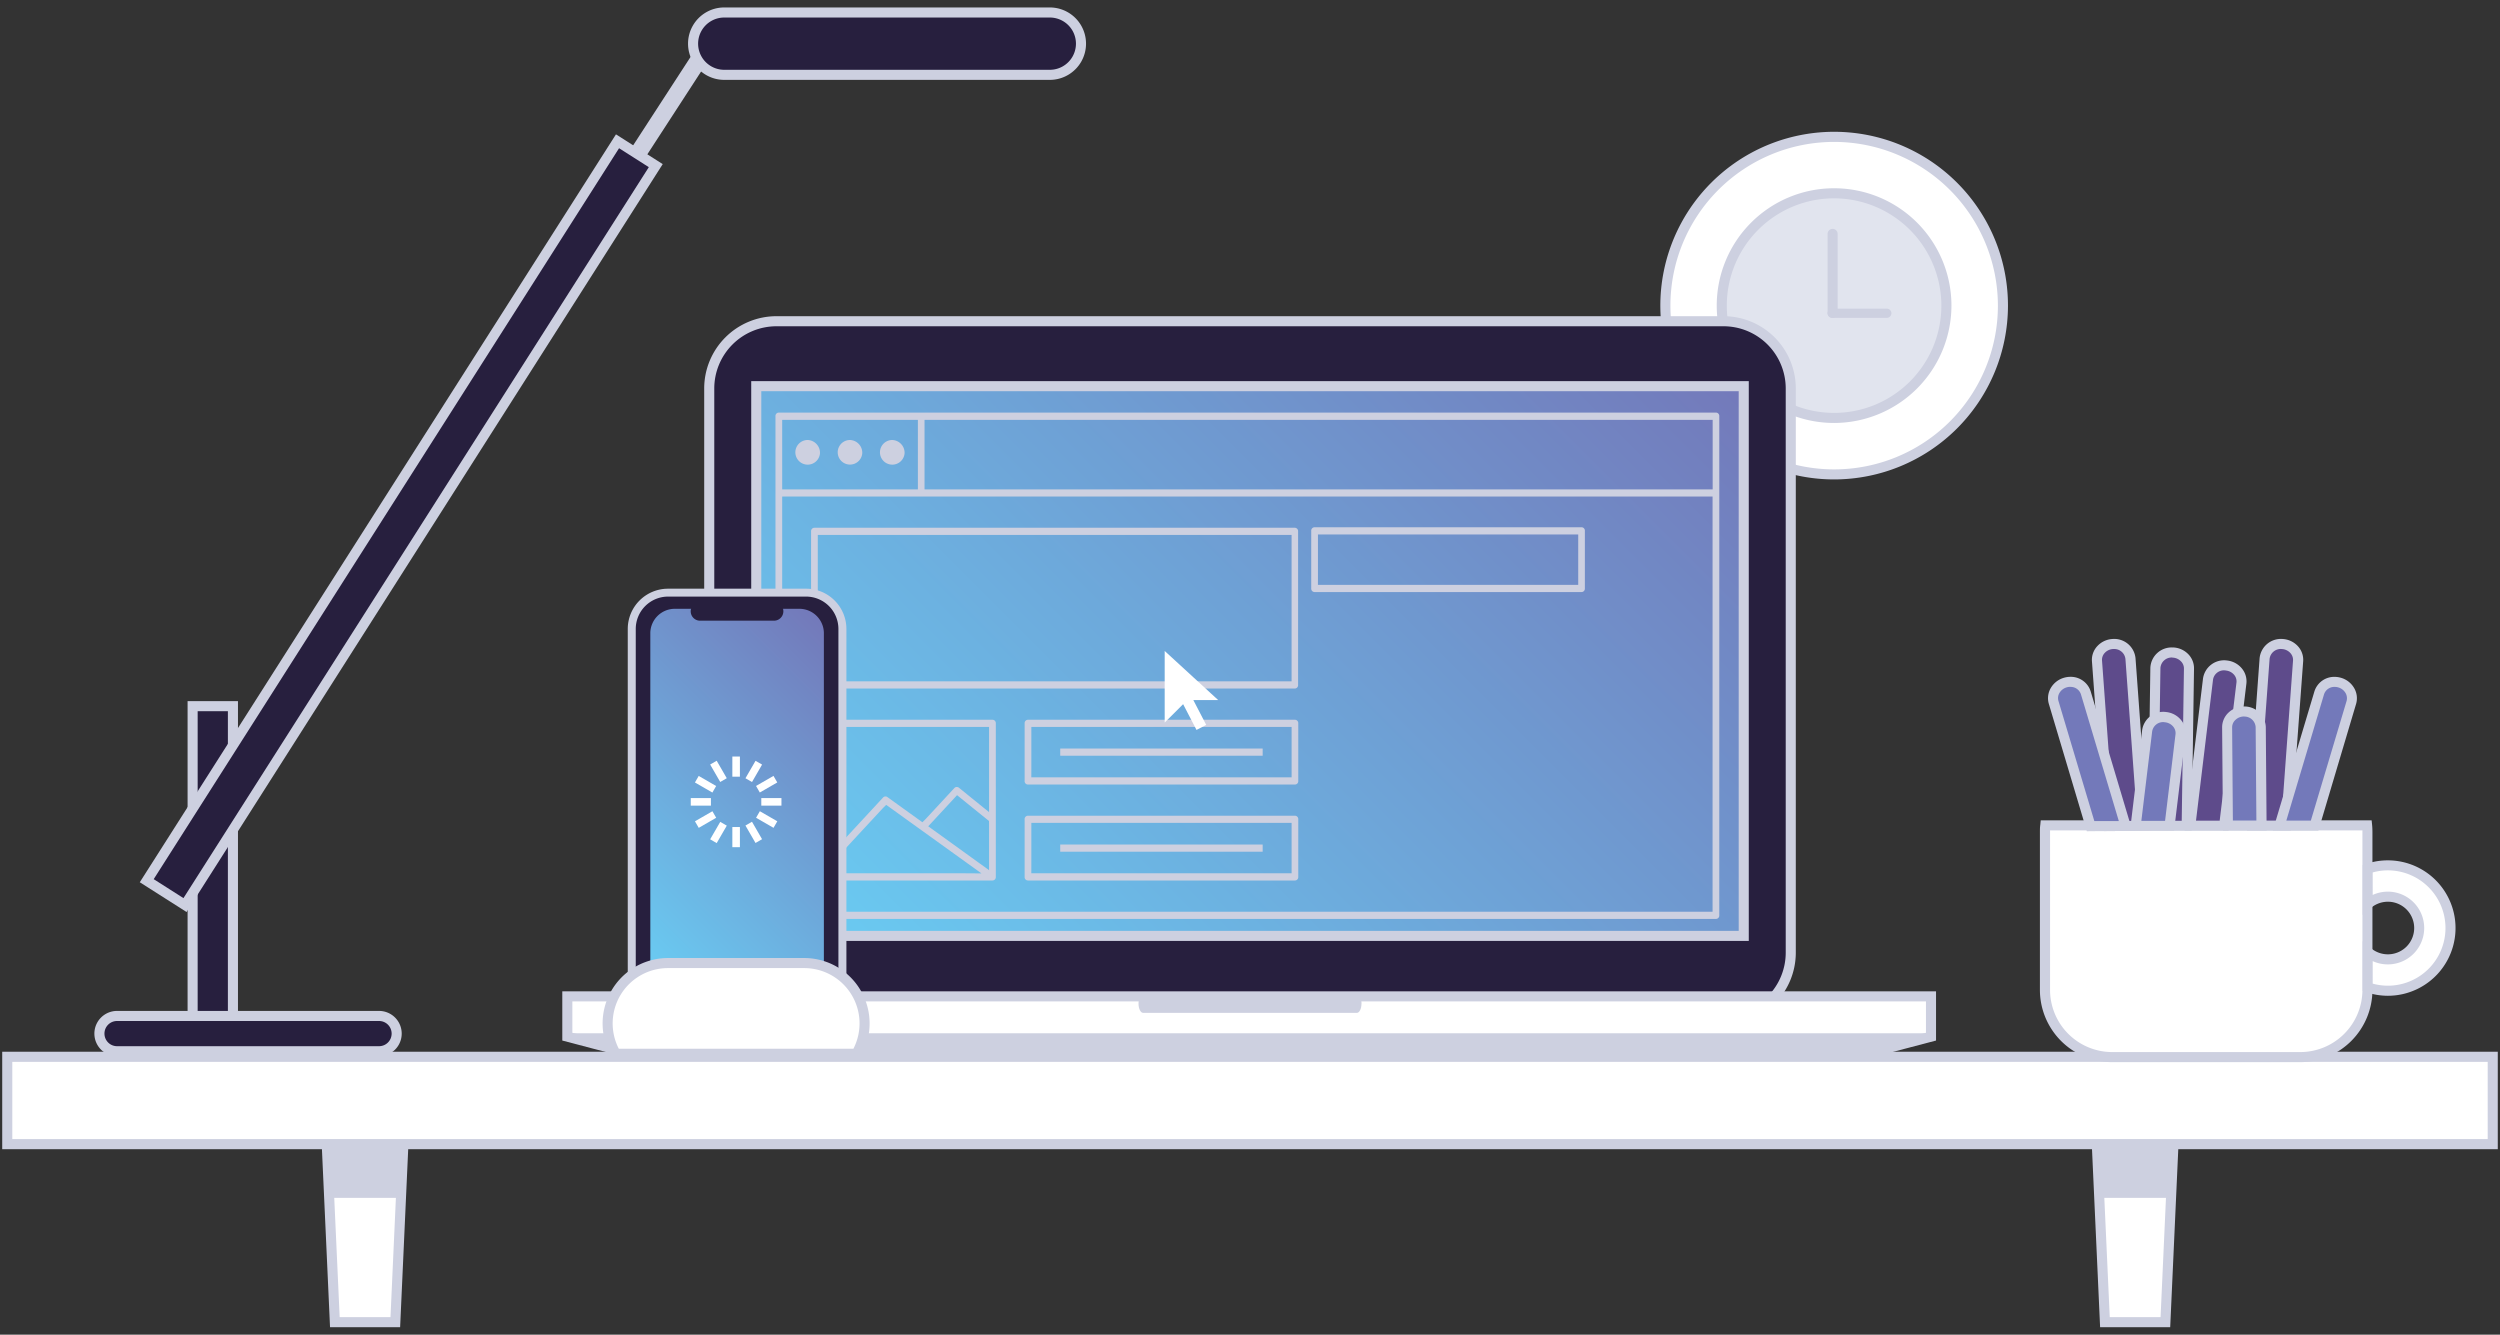 <svg xmlns="http://www.w3.org/2000/svg" xmlns:xlink="http://www.w3.org/1999/xlink" viewBox="0 0 744.32 397.36"><rect x="0" y="0" width="744.32" height="397.36" fill="#333333" stroke="none"/><defs><linearGradient id="linear-gradient" x1="257.75" y1="311.23" x2="486.58" y2="82.4" gradientUnits="userSpaceOnUse"><stop offset="0" stop-color="#69cef4"/><stop offset="1" stop-color="#7379ba"/></linearGradient><linearGradient id="linear-gradient-2" x1="179.28" y1="280.21" x2="259.63" y2="199.86" xlink:href="#linear-gradient"/></defs><title>web</title><g id="Layer_2" data-name="Layer 2"><g id="Layer_1-2" data-name="Layer 1"><rect width="744.32" height="397.36" style="fill:none"/><g id="Workspace3"><path d="M596.33,91a50.25,50.25,0,1,1-50.25-50.24A50.25,50.25,0,0,1,596.33,91Z" style="fill:#fff"/><path d="M546.08,142.74A51.75,51.75,0,1,1,597.83,91,51.8,51.8,0,0,1,546.08,142.74Zm0-100.49A48.75,48.75,0,1,0,594.83,91,48.8,48.8,0,0,0,546.08,42.25Z" style="fill:#cdd0e0"/><path d="M579.52,91a33.44,33.44,0,1,1-33.44-33.44A33.44,33.44,0,0,1,579.52,91Z" style="fill:#e1e4ee"/><path d="M546.08,125.93A34.94,34.94,0,1,1,581,91,35,35,0,0,1,546.08,125.93Zm0-66.88A31.94,31.94,0,1,0,578,91,32,32,0,0,0,546.08,59.05Z" style="fill:#cdd0e0"/><path d="M547.12,93.14a1.5,1.5,0,0,1-1.5,1.5h0a1.5,1.5,0,0,1-1.5-1.5V69.64a1.51,1.51,0,0,1,1.5-1.5h0a1.5,1.5,0,0,1,1.5,1.5Z" style="fill:#cdd0e0"/><path d="M561.75,91.89a1.37,1.37,0,0,1,1.37,1.38h0a1.37,1.37,0,0,1-1.37,1.37H545.5a1.37,1.37,0,0,1-1.38-1.37h0a1.38,1.38,0,0,1,1.38-1.38Z" style="fill:#cdd0e0"/><polygon points="117.69 393.64 99.69 393.64 96.69 327.64 120.69 327.64 117.69 393.64" style="fill:#fff"/><path d="M119.13,395.14H98.26l-3.14-69h27.14Zm-18-3h15.13l2.86-63H98.26Z" style="fill:#cdd0e0"/><polygon points="96.69 330.64 97.87 356.64 119.51 356.64 120.69 330.64 96.69 330.64" style="fill:#cdd0e0"/><polygon points="644.69 393.64 626.69 393.64 623.69 327.64 647.69 327.64 644.69 393.64" style="fill:#fff"/><path d="M646.13,395.14H625.26l-3.14-69h27.14Zm-18-3h15.13l2.86-63H625.26Z" style="fill:#cdd0e0"/><polygon points="623.69 330.64 624.87 356.64 646.51 356.64 647.69 330.64 623.69 330.64" style="fill:#cdd0e0"/><rect x="2.16" y="314.64" width="740" height="26" style="fill:#fff"/><path d="M743.66,342.14H.66v-29h743Zm-740-3h737v-23H3.66Z" style="fill:#cdd0e0"/><rect x="211.16" y="95.64" width="322" height="208" rx="20" ry="20" style="fill:#271f3e"/><path d="M513.16,305.14h-282a21.52,21.52,0,0,1-21.5-21.5v-168a21.53,21.53,0,0,1,21.5-21.5h282a21.52,21.52,0,0,1,21.5,21.5v168A21.52,21.52,0,0,1,513.16,305.14Zm-282-208a18.52,18.52,0,0,0-18.5,18.5v168a18.52,18.52,0,0,0,18.5,18.5h282a18.52,18.52,0,0,0,18.5-18.5v-168a18.52,18.52,0,0,0-18.5-18.5Z" style="fill:#cdd0e0"/><rect x="225.16" y="114.98" width="294" height="163.67" style="fill:url(#linear-gradient)"/><path d="M520.66,280.14h-297V113.48h297Zm-294-3h291V116.48h-291Z" style="fill:#cdd0e0"/><polygon points="574.91 308.64 555.91 313.64 187.91 313.64 168.91 308.64 168.91 296.64 574.91 296.64 574.91 308.64" style="fill:#fff"/><path d="M556.11,315.14l-368.58-.05-20.12-5.29V295.14h409V309.8Zm-368-3H555.72l17.69-4.65v-9.35h-403v9.35Z" style="fill:#cdd0e0"/><polygon points="169.91 307.64 187.91 313.64 555.91 313.64 575.41 307.64 169.91 307.64" style="fill:#cdd0e0"/><path d="M405.35,298.81c0,1.52-.61,2.75-1.37,2.75H340.35c-.76,0-1.38-1.23-1.38-2.75h0c0-1.52.62-2.75,1.38-2.75H404c.76,0,1.37,1.23,1.37,2.75Z" style="fill:#cdd0e0"/><path d="M608.35,247.73v47a20,20,0,0,0,20,20h56a20,20,0,0,0,20-20v-47a19,19,0,0,0-.11-2H608.45C608.39,246.39,608.35,247.06,608.35,247.73Z" style="fill:#fff"/><path d="M684.84,316.23h-56a21.52,21.52,0,0,1-21.5-21.5v-47c0-.7,0-1.42.11-2.15l.13-1.35H706.1l.14,1.35c.07.72.1,1.45.1,2.15v47A21.52,21.52,0,0,1,684.84,316.23Zm-74.48-69c0,.17,0,.34,0,.5v47a18.52,18.52,0,0,0,18.5,18.5h56a18.52,18.52,0,0,0,18.5-18.5v-47.5Z" style="fill:#cdd0e0"/><path d="M710.92,285.63a9.33,9.33,0,1,0-6-16.47v14.29A9.29,9.29,0,0,0,710.92,285.63Z" style="fill:none"/><path d="M710.92,257.63a18.65,18.65,0,0,0-6,1v10.52a9.33,9.33,0,1,1,0,14.29V294a18.66,18.66,0,1,0,6-36.33Z" style="fill:#fff"/><path d="M710.92,296.47a20.08,20.08,0,0,1-6.48-1.09l-1-.34V280.23l2.47,2.07a7.83,7.83,0,1,0,0-12l-2.47,2.08V257.56l1-.34a20.16,20.16,0,1,1,6.48,39.25Zm-4.5-3.62a16.84,16.84,0,0,0,4.5.62,17.17,17.17,0,1,0,0-34.34,16.84,16.84,0,0,0-4.5.62v6.7a10.83,10.83,0,1,1,0,19.7Z" style="fill:#cdd0e0"/><path d="M638,245.89l-3.65-49.84a5,5,0,0,0-10,.72l3.59,49.17Z" style="fill:#5e4b8b"/><path d="M680.58,245.81l3.58-49a5,5,0,0,0-10-.72l-3.64,49.76Z" style="fill:#5e4b8b"/><path d="M651,245.84l.68-46.83a5,5,0,0,0-10-.15l-.69,47Z" style="fill:#5e4b8b"/><path d="M645.92,245.87l3.27-27.1a5,5,0,0,0-9.93-1.2l-3.42,28.34Z" style="fill:#8fb2ae"/><path d="M662.19,245.81l5.13-42.45a5,5,0,0,0-9.93-1.2l-5.28,43.67Z" style="fill:#5e4b8b"/><path d="M673.33,245.81l-.24-29.33a5,5,0,0,0-10,.08l.24,29.26Z" style="fill:#8fb2ae"/><path d="M626.53,247.45l-3.7-50.57a6,6,0,0,1,1.62-4.53,6.64,6.64,0,0,1,4.42-2.1,6.37,6.37,0,0,1,6.93,5.69l3.76,51.44H638l-10,.05Zm2.84-54.22h-.29a3.65,3.65,0,0,0-2.43,1.15,3,3,0,0,0-.82,2.28l3.49,47.76,7,0-3.52-48.24A3.34,3.34,0,0,0,629.37,193.23Z" style="fill:#cdd0e0"/><path d="M682,247.31h-13l3.75-51.37a6.38,6.38,0,0,1,6.94-5.69,6.68,6.68,0,0,1,4.42,2.1,6,6,0,0,1,1.61,4.53Zm-9.68-3h6.89l3.49-47.64a3,3,0,0,0-.83-2.28,3.65,3.65,0,0,0-2.43-1.15,3.36,3.36,0,0,0-3.72,2.92l-3.53,48.15Z" style="fill:#cdd0e0"/><path d="M639.51,247.38l.71-48.54a6.35,6.35,0,0,1,6.48-6.08h.11a6.64,6.64,0,0,1,4.53,1.84,6,6,0,0,1,1.88,4.43l-.71,48.3H651l-10,0Zm7.25-51.62a3.37,3.37,0,0,0-3.54,3.12l-.66,45.49,7,0,.66-45.36a3,3,0,0,0-1-2.22,3.65,3.65,0,0,0-2.5-1Z" style="fill:#cdd0e0"/><path d="M650.42,247.34,655.9,202a6.35,6.35,0,0,1,7.19-5.35,6.62,6.62,0,0,1,4.32,2.3,6,6,0,0,1,1.4,4.61l-5.29,43.77h-1.33l-10.07,0Zm11.84-47.76a3.29,3.29,0,0,0-3.38,2.76l-5.07,42,7.05,0,5-41.13a3,3,0,0,0-.72-2.32,3.67,3.67,0,0,0-2.38-1.25A3.59,3.59,0,0,0,662.26,199.58Z" style="fill:#cdd0e0"/><path d="M673.33,245.81l-.24-29.33a5,5,0,0,0-10,.08l.24,29.26Z" style="fill:#7379ba"/><path d="M661.84,247.32l-.25-30.75a6,6,0,0,1,1.91-4.42,6.69,6.69,0,0,1,4.55-1.81,6.36,6.36,0,0,1,6.54,6.13l.25,30.84h-13Zm6.26-34a3.67,3.67,0,0,0-2.53,1,3,3,0,0,0-1,2.22l.22,27.76h7l-.22-27.82A3.36,3.36,0,0,0,668.1,213.34Z" style="fill:#cdd0e0"/><path d="M621.42,246l10.42-.07L620,206.29a5,5,0,0,0-9.58,2.86Z" style="fill:#7379ba"/><path d="M621.31,247.49,610,209.58a6,6,0,0,1,.6-4.78,6.68,6.68,0,0,1,3.86-3,6.88,6.88,0,0,1,1.95-.29,6.21,6.21,0,0,1,6.05,4.35l12.41,41.54h-2l-10.42.07Zm-4.92-43a3.74,3.74,0,0,0-1.09.16,3.68,3.68,0,0,0-2.13,1.64,3,3,0,0,0-.31,2.41l10.68,35.75,7.29,0-11.27-37.71A3.21,3.21,0,0,0,616.39,204.51Z" style="fill:#cdd0e0"/><path d="M645.92,245.87l3.27-27.1a5,5,0,0,0-9.93-1.2l-3.42,28.34Z" style="fill:#7379ba"/><path d="M634.15,247.42l3.62-30A6.36,6.36,0,0,1,645,212a6.59,6.59,0,0,1,4.31,2.31,6,6,0,0,1,1.4,4.6l-3.43,28.41h-1.33l-10.07,0Zm10-32.43a3.31,3.31,0,0,0-3.39,2.76l-3.22,26.65,7.06,0,3.11-25.78a3,3,0,0,0-.71-2.31,3.63,3.63,0,0,0-2.38-1.26Z" style="fill:#cdd0e0"/><path d="M689.12,245.82l11-36.67a5,5,0,0,0-9.59-2.86l-11.8,39.52Z" style="fill:#7379ba"/><path d="M690.24,247.32H676.67l12.39-41.45a6.18,6.18,0,0,1,6-4.35,6.82,6.82,0,0,1,1.95.29,6.62,6.62,0,0,1,3.86,3,6,6,0,0,1,.6,4.78Zm-9.54-3H688l10.64-35.6a3.07,3.07,0,0,0-.32-2.41,3.65,3.65,0,0,0-2.13-1.64,3.69,3.69,0,0,0-1.09-.16,3.22,3.22,0,0,0-3.17,2.21Z" style="fill:#cdd0e0"/><rect x="57.35" y="210.24" width="12" height="97.5" style="fill:#271f3e"/><path d="M70.85,309.23h-15V208.74h15Zm-12-3h9V211.74h-9Z" style="fill:#cdd0e0"/><path d="M118.1,307.73a5.25,5.25,0,0,1-5.25,5.25h-78a5.25,5.25,0,0,1-5.25-5.25h0a5.25,5.25,0,0,1,5.25-5.25h78a5.25,5.25,0,0,1,5.25,5.25Z" style="fill:#271f3e"/><path d="M112.85,314.48h-78a6.75,6.75,0,0,1,0-13.5h78a6.75,6.75,0,1,1,0,13.5Zm-78-10.5a3.75,3.75,0,0,0,0,7.5h78a3.75,3.75,0,1,0,0-7.5Z" style="fill:#cdd0e0"/><rect x="176.34" y="26" width="49.52" height="5" transform="translate(67.66 181.62) rotate(-57)" style="fill:#cdd0e0"/><rect x="-11.03" y="149.01" width="260.99" height="13.5" transform="translate(-76.09 172.88) rotate(-57.52)" style="fill:#271f3e"/><path d="M55.54,271.53l-13.92-8.86L183.39,40l13.92,8.86Zm-9.78-9.78,8.86,5.64L193.17,49.77l-8.86-5.64Z" style="fill:#cdd0e0"/><path d="M321.84,13a9.29,9.29,0,0,1-9.28,9.28H215.63A9.28,9.28,0,0,1,206.35,13h0a9.27,9.27,0,0,1,9.28-9.28h96.93A9.28,9.28,0,0,1,321.84,13Z" style="fill:#271f3e"/><path d="M312.56,23.78H215.63a10.78,10.78,0,0,1,0-21.56h96.93a10.78,10.78,0,0,1,0,21.56ZM215.63,5.22a7.78,7.78,0,0,0,0,15.56h96.93a7.78,7.78,0,0,0,0-15.56Z" style="fill:#cdd0e0"/><path d="M231.88,273.59h279a1,1,0,0,0,1-1.08V123.91a1,1,0,0,0-1-1.07h-279a1,1,0,0,0-1,1.07v148.6A1,1,0,0,0,231.88,273.59Zm43.38-129.68V125H509.91V145.7H275.26Zm-42.38,0V125h40.4V145.7h-40.4Zm0,125.75V147.84h277v123.6h-277Z" style="fill:#cdd0e0"/><path d="M242.48,205h143a1,1,0,0,0,1-1.07V158.2a1,1,0,0,0-1-1.07h-143a1,1,0,0,0-1,1.07v45.73A1,1,0,0,0,242.48,205Zm1-3.93v-41.8H384.54v43.59H243.47Z" style="fill:#cdd0e0"/><path d="M242.48,262.15h53a1,1,0,0,0,1-1.07V215.36a1,1,0,0,0-1-1.07h-53a1,1,0,0,0-1,1.07v45.72A1,1,0,0,0,242.48,262.15ZM286.71,260H244.88l2.83-3.05,15.13-16.32,1-1,1.13.81,22.7,16.33,4.55,3.27Zm7.76-14.65v13.72l-2.57-1.85-13.86-10-1.68-1.21,1.43-1.54,6.15-6.64,1-1.09,1.15.93,7.7,6.23.66.53Zm-51,8.82V216.43h51v25.36l-2.65-2.14-6.36-5.15a1,1,0,0,0-1.3.1l-8.53,9.21-1,1-1.13-.81-9.31-6.7a1,1,0,0,0-.55-.18,1,1,0,0,0-.71.31l-16.67,18-2.83,3.05Z" style="fill:#cdd0e0"/><path d="M306.06,233.58h79.47a1,1,0,0,0,1-1.08V215.36a1,1,0,0,0-1-1.07H306.06a1,1,0,0,0-1,1.07V232.5A1,1,0,0,0,306.06,233.58Zm1-3.93V216.43h77.49v15H307.05Z" style="fill:#cdd0e0"/><path d="M306.06,262.15h79.47a1,1,0,0,0,1-1.07V243.94a1,1,0,0,0-1-1.08H306.06a1,1,0,0,0-1,1.08v17.14A1,1,0,0,0,306.06,262.15Zm1-3.93V245h77.49v15H307.05Z" style="fill:#cdd0e0"/><rect x="315.66" y="222.86" width="60.27" height="2.14" style="fill:#cdd0e0"/><rect x="315.66" y="251.44" width="60.27" height="2.14" style="fill:#cdd0e0"/><path d="M244.13,134.94a3.67,3.67,0,1,1-3.65-3.94A3.81,3.81,0,0,1,244.13,134.94Z" style="fill:#cdd0e0"/><path d="M256.72,134.94a3.66,3.66,0,1,1-3.65-3.94A3.8,3.8,0,0,1,256.72,134.94Z" style="fill:#cdd0e0"/><path d="M269.32,134.94a3.67,3.67,0,1,1-3.66-3.94A3.81,3.81,0,0,1,269.32,134.94Z" style="fill:#cdd0e0"/><path d="M391.39,176.27h79.47a1,1,0,0,0,1-1.07V158.05a1,1,0,0,0-1-1.07H391.39a1,1,0,0,0-1,1.07V175.2A1,1,0,0,0,391.39,176.27Zm1-3.93V159.13h77.49v15H392.38Z" style="fill:#cdd0e0"/><polygon points="346.76 193.81 346.76 215.13 352.25 209.65 356.23 217.32 359.12 215.82 355.29 208.43 362.69 208.43 346.76 193.81" style="fill:#fff"/><rect x="188.08" y="176.43" width="62.74" height="127.65" rx="10.82" ry="10.82" style="fill:#271f3e"/><path d="M240,305.27H198.9a12,12,0,0,1-12-12v-106a12,12,0,0,1,12-12H240a12,12,0,0,1,12,12v106A12,12,0,0,1,240,305.27ZM198.9,177.62a9.64,9.64,0,0,0-9.62,9.62v106a9.64,9.64,0,0,0,9.62,9.63H240a9.64,9.64,0,0,0,9.62-9.63v-106a9.64,9.64,0,0,0-9.62-9.62Z" style="fill:#cdd0e0"/><path d="M245.29,291.74a7.31,7.31,0,0,1-7.52,7.07H201.13a7.3,7.3,0,0,1-7.51-7.07V188.33a7.3,7.3,0,0,1,7.51-7.07h36.64a7.3,7.3,0,0,1,7.52,7.07Z" style="fill:url(#linear-gradient-2)"/><path d="M233.23,182a2.8,2.8,0,0,1-2.8,2.8h-22a2.8,2.8,0,0,1-2.79-2.8h0a2.79,2.79,0,0,1,2.79-2.8h22a2.8,2.8,0,0,1,2.8,2.8Z" style="fill:#271f3e"/><path d="M257.41,304.73a18,18,0,0,0-18-18h-40.5a18,18,0,0,0-15.57,27H255A17.82,17.82,0,0,0,257.41,304.73Z" style="fill:#fff"/><path d="M255.85,315.23H182.48l-.44-.75a19.48,19.48,0,0,1,16.87-29.25h40.5a19.48,19.48,0,0,1,16.87,29.25Zm-71.62-3h69.86a16.47,16.47,0,0,0-14.68-24h-40.5a16.47,16.47,0,0,0-14.68,24Z" style="fill:#cdd0e0"/><rect x="218.04" y="225.24" width="2.25" height="6" style="fill:#fff"/><rect x="212.79" y="226.64" width="2.25" height="6" transform="translate(-86.17 137.74) rotate(-30)" style="fill:#fff"/><rect x="208.94" y="230.48" width="2.25" height="6" transform="translate(-97.15 298.78) rotate(-60.02)" style="fill:#fff"/><rect x="205.66" y="237.61" width="6" height="2.25" style="fill:#fff"/><rect x="207.07" y="242.86" width="6" height="2.25" transform="translate(-93.85 137.74) rotate(-30)" style="fill:#fff"/><rect x="210.91" y="246.7" width="6" height="2.25" transform="translate(-107.69 309.08) rotate(-59.98)" style="fill:#fff"/><rect x="218.04" y="246.23" width="2.25" height="6" style="fill:#fff"/><rect x="223.28" y="244.83" width="2.25" height="6" transform="translate(-93.86 145.45) rotate(-30.01)" style="fill:#fff"/><rect x="227.13" y="240.99" width="2.25" height="6" transform="translate(-97.14 319.79) rotate(-60.02)" style="fill:#fff"/><rect x="226.66" y="237.61" width="6" height="2.25" style="fill:#fff"/><rect x="225.25" y="232.36" width="6" height="2.25" transform="translate(-86.13 145.29) rotate(-29.98)" style="fill:#fff"/><rect x="221.41" y="228.52" width="6" height="2.25" transform="translate(-86.65 309.25) rotate(-60.01)" style="fill:#fff"/></g></g></g></svg>